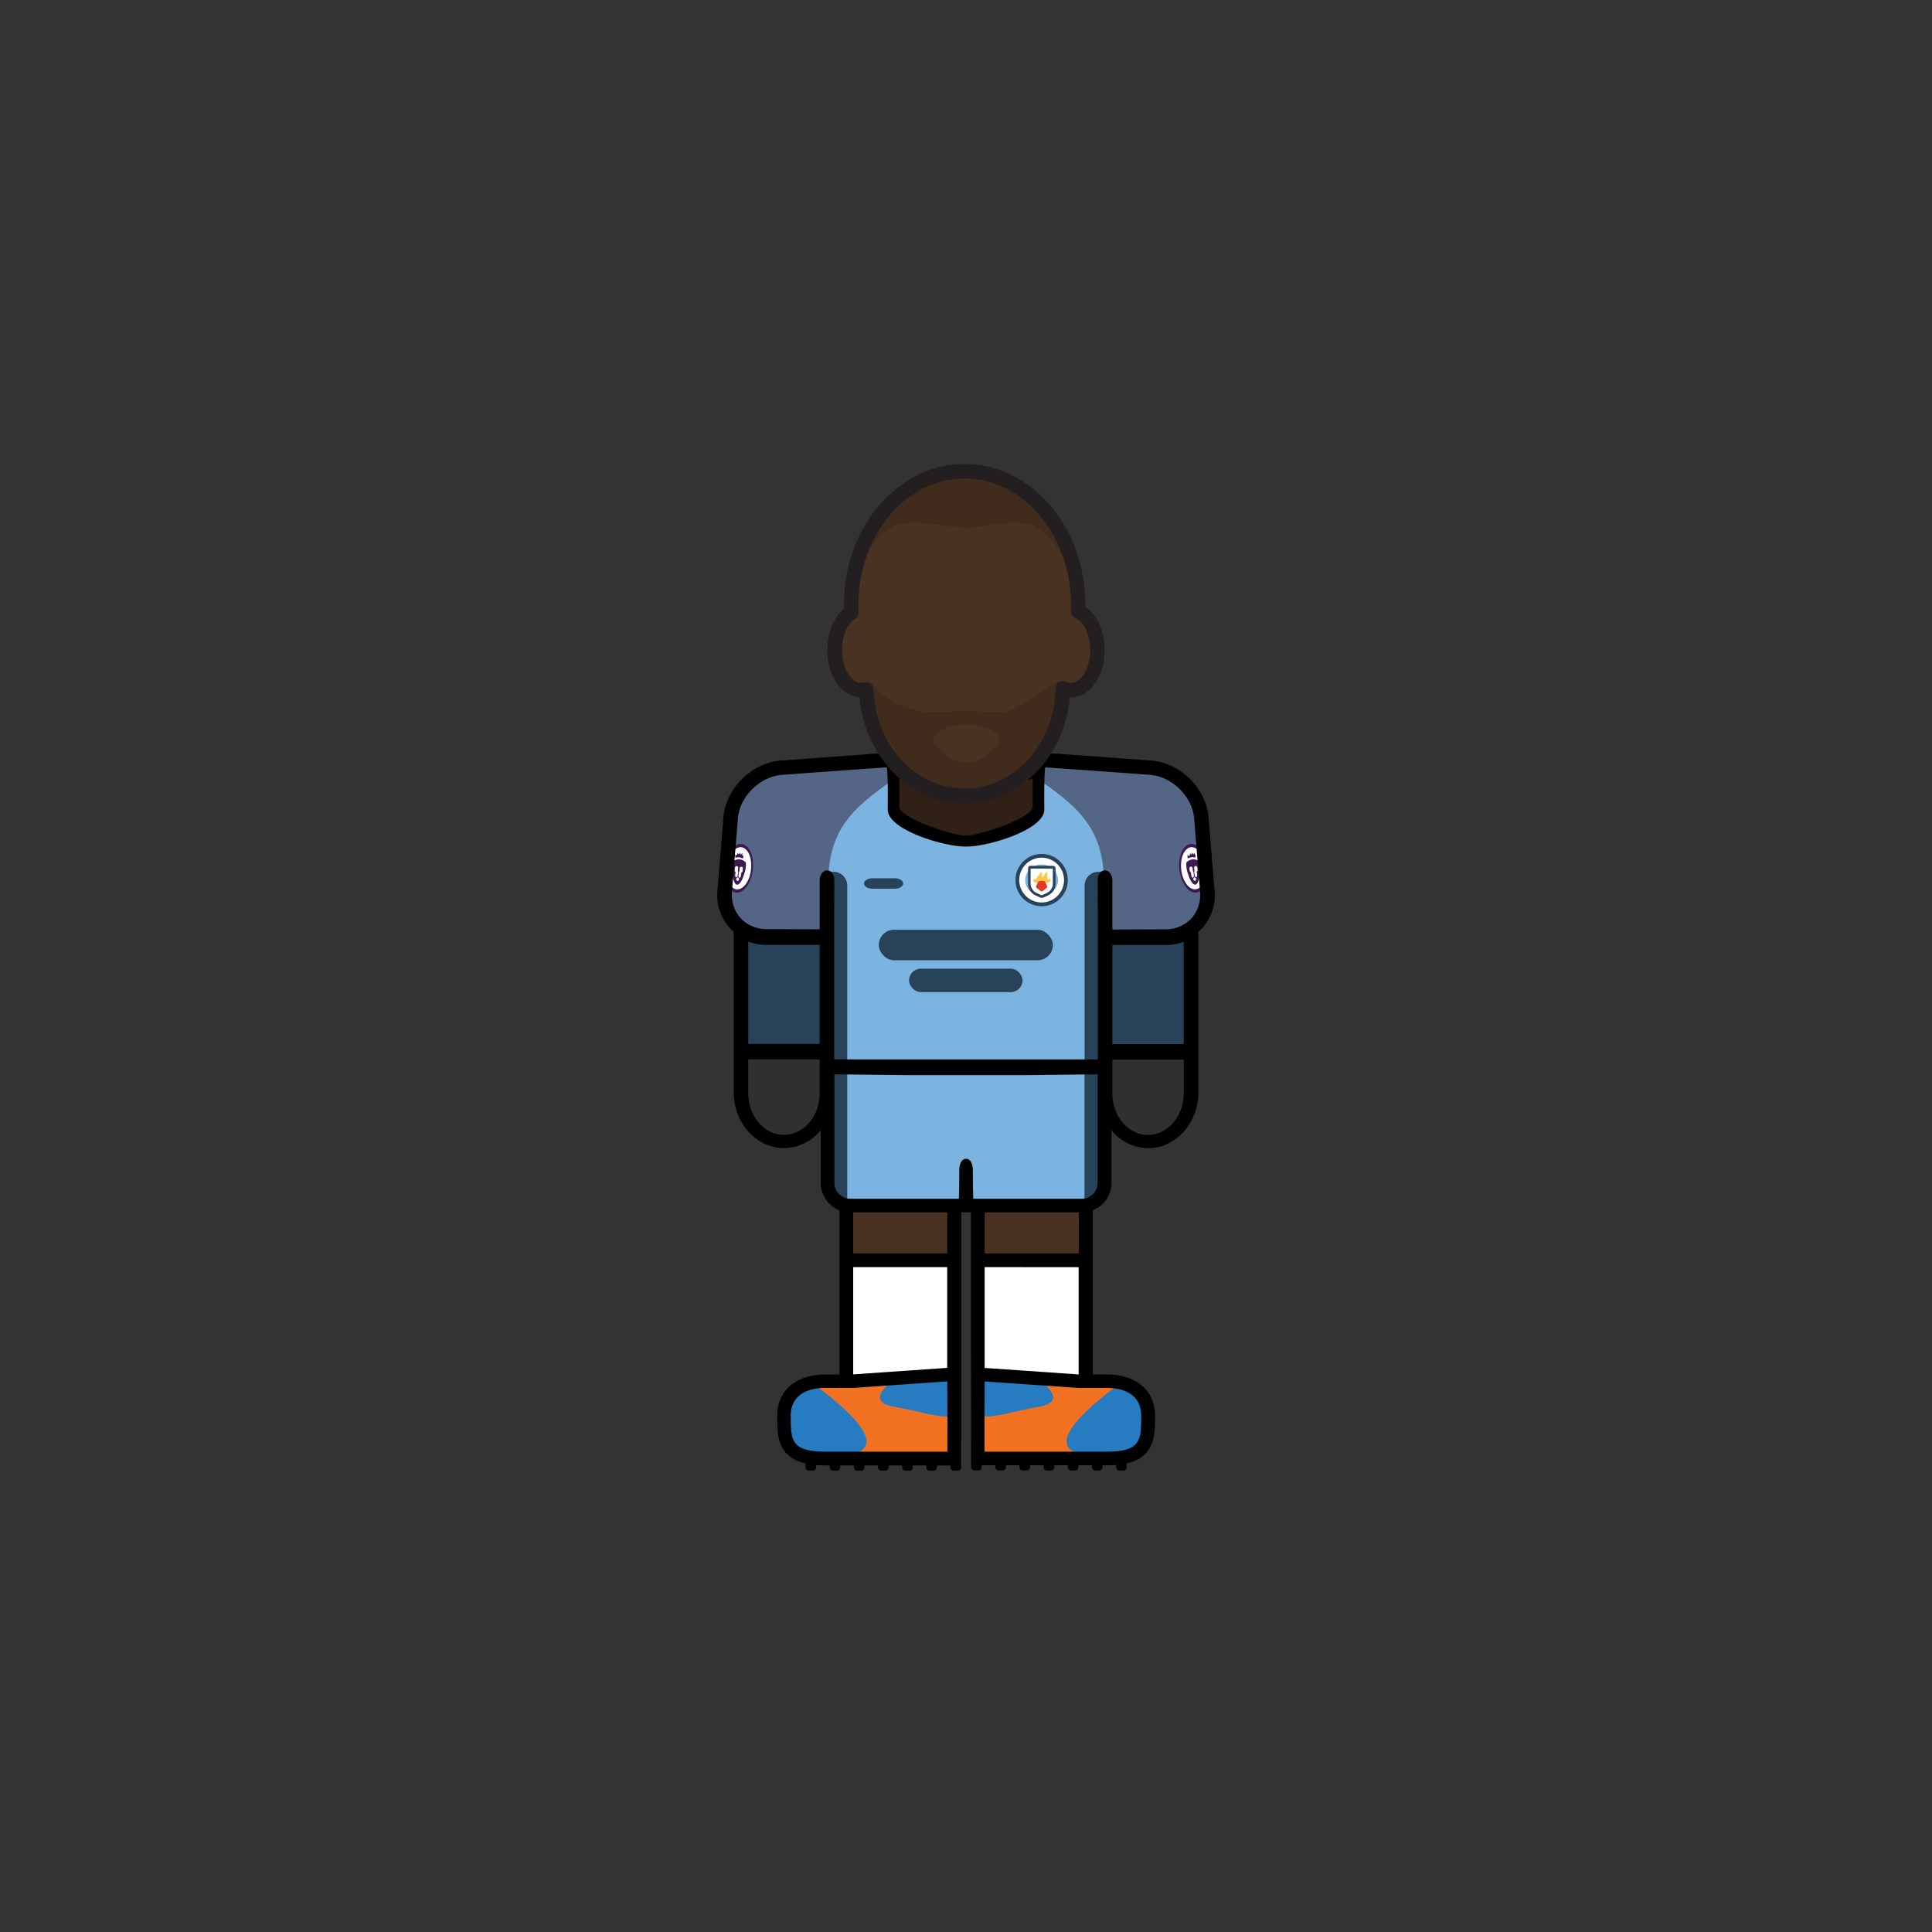 <svg id="player" xmlns="http://www.w3.org/2000/svg" viewBox="0 0 800 800"><rect x="0" y="0" width="800" height="800" fill="#333333" stroke="none"/><defs><clipPath id="clip-path"><path fill="none" d="M300.06 349.44h199.97v20.19H300.06z"/></clipPath><style>.cls-2{fill:#303030}.cls-3{fill:#4a3222}.cls-4{fill:#f37221}.cls-6{fill:#fff}.cls-7{fill:#7bb3e1}.cls-8{fill:#28425a}.cls-12{clip-path:url(#clip-path)}.cls-13{fill:#3e1952}.cls-15{fill:#332117;opacity:.4}</style></defs><g id="skin"><path id="arm-left" class="cls-2" d="M305.93 382h36.78v72.4a18.39 18.39 0 01-18.39 18.39 18.39 18.39 0 01-18.39-18.39V382z"/><path id="arm-right" class="cls-2" d="M457.19 382H494v72.4a18.39 18.39 0 01-18.39 18.39 18.39 18.39 0 01-18.39-18.39V382h-.03z"/><path id="leg-left" class="cls-3" d="M349.88 492.02h45.67v45.67h-45.67z"/><path id="leg-right" class="cls-3" d="M404.78 492.02h45.67v45.67h-45.67z"/></g><g id="boots"><path id="left" class="cls-4" d="M395.33 570.04H372.5l-22.83 1.97h-12.5l-7.5 2.53-5.25 8.5v9.83l1.91 4.17 3.84 4.05 6.33 1.95h58.83v-33z"/><path id="right" class="cls-4" d="M404.61 570.27h22.83l22.83 1.97h12.5l7.5 2.53 5.25 8.5v9.83l-1.91 4.17-3.84 4.05-6.33 1.95h-58.83v-33z"/><path d="M326.12 590.75S323.5 605 349.88 602.5s-14.13-30.12-14.13-30.12-14.38.62-9.63 18.37zm65.54-21.33l-23.3 3.46s-10.29 7.64 2.06 9.67 25.18 7.16 25.13 1.19-.9-13.85-3.89-14.32zm82.63 21.33s2.62 14.25-23.75 11.75 14.13-30.12 14.13-30.12 14.33.62 9.62 18.37zm-65.53-21.33l23.3 3.46s10.29 7.64-2.06 9.67-25.18 7.16-25.13 1.19.89-13.85 3.89-14.32z" fill="#277bc0" id="details"/></g><g id="socks"><g id="socks-2" data-name="socks"><path id="left-2" data-name="left" class="cls-6" d="M349.88 522h45.67v48.04h-45.67z"/><path id="right-2" data-name="right" class="cls-6" d="M404.38 522h45.67v48.04h-45.67z"/></g></g><g id="shorts"><path id="shorts-2" data-name="shorts" class="cls-7" d="M341.67 442.54h116.49v47a9.95 9.95 0 01-9.95 9.95h-96.6a9.95 9.95 0 01-9.95-9.95v-47h.01z"/><g id="details-2" data-name="details"><path class="cls-8" d="M342.71 442.54h8.12V499a8.12 8.12 0 01-8.12-8.12v-48.34z"/><path class="cls-8" d="M457.19 442.54V499h-8.12v-48.34a8.12 8.12 0 018.12-8.12z" transform="rotate(-180 453.13 470.77)"/></g></g><path class="cls-8" d="M306 387.9h36.71v47.83H306zm151.23 0h36.71v47.83h-36.71z" id="under-shirt"/><g id="shirt"><path id="shirt-2" data-name="shirt" class="cls-7" d="M369.5 314.8l-48.29 2.99-11.36 6.25-6.83 10.1-3.31 40.73 5.17 7.67 7.66 4.67h29.5l.17 54h114.83v-53.5l29.34-.17 7.01-4 6.99-10.5-3.4-37.33-6.83-11.84-9.77-6.08-49.84-2.99-1 21.24-6.5 6.5-11.16 3.48-11.88 2.02-15.46-3.17-11-5.66-3.66-3.84-.38-20.57z"/><g id="details-3" data-name="details"><path d="M342.71 366l.45-5.42c1.53-18.42 11.18-26.87 26.34-37.45v-7.48l-51.65 3-4.05 2.35a18.33 18.33 0 00-9 13.46l-4.65 35.06 1.33 6.67 9 10.67 32.21 1.07zm114.67 0l-.45-5.42c-1.53-18.42-11.18-26.87-26.34-37.45v-7.48l51.65 3 4.07 2.36a18.33 18.33 0 019 13.46l4.65 35.06-1.33 6.67-9 10.67-32.21 1.07z" fill="#546585"/><path class="cls-8" d="M342.71 361h2.42a5.7 5.7 0 015.7 5.7v74.5h-8.12V361z"/><path class="cls-8" d="M449.11 361h8.08v74.52a5.69 5.69 0 01-5.69 5.69h-2.4V361z" transform="rotate(-180 453.15 401.105)"/><g id="crest-manchester-city-16"><circle class="cls-6" cx="431.32" cy="364.42" r="10.05"/><path class="cls-8" d="M431.32 375.25a10.83 10.83 0 1110.83-10.83 10.84 10.84 0 01-10.83 10.83zm0-20.1a9.27 9.27 0 109.27 9.27 9.28 9.28 0 00-9.27-9.27z"/><ellipse class="cls-7" cx="431.32" cy="364.42" rx="6.8" ry="6.45"/><path class="cls-6" d="M433.52 369.74l-1.75.83a1.06 1.06 0 01-.91 0l-1.75-.83a4.39 4.39 0 01-2.44-4v-6.12H436v6.12a4.39 4.39 0 01-2.48 4z"/><path class="cls-8" d="M436 359.63v6.12a4.39 4.39 0 01-2.44 4l-1.75.83a1.06 1.06 0 01-.91 0l-1.75-.83a4.39 4.39 0 01-2.44-4v-6.12H436m0-1.1h-9.3a1.07 1.07 0 00-1 1.1v6.12a5.5 5.5 0 003.06 5l1.75.83a2.05 2.05 0 001.76 0l1.75-.83a5.5 5.5 0 003.06-5v-6.12a1.07 1.07 0 00-1-1.1z"/><path d="M434.3 364h-.65v-2.6a.26.26 0 00-.46-.15l-1.33 1.77a.23.23 0 01-.42-.14v-1.48a.26.26 0 00-.46-.15l-1.95 2.6a.25.25 0 000 .2h-.65a.54.54 0 00-.49.78l.15.3a.54.54 0 00.49.3h5.67a.54.54 0 00.49-.3l.15-.3a.54.54 0 00-.54-.83z" fill="#ffc648"/><path d="M430.89 364.75h.86a1.32 1.32 0 011.2.77l.63 1.38a.58.58 0 01-.17.7l-1.71 1.4a.61.61 0 01-.76 0l-1.72-1.37a.58.58 0 01-.17-.7l.63-1.38a1.32 1.32 0 011.21-.8z" fill="#ee3424"/></g><path id="nike" class="cls-8" d="M374 365.83c0 1.19-1.57 2.17-3.49 2.17h-9.26c-1.92 0-3.49-1-3.49-2.17s1.57-2.17 3.49-2.17h9.26c1.93.01 3.49.98 3.49 2.17z"/><g id="sponsor-etihad"><rect class="cls-8" x="363.87" y="385" width="72.1" height="12.63" rx="6.31" ry="6.31"/><rect class="cls-8" x="376.42" y="401.1" width="46.99" height="9.71" rx="4.85" ry="4.85"/></g><g class="cls-12" id="logo-pl-ready-16"><g class="cls-12"><path class="cls-6" d="M499.52 358.9c.61 5.19-1.3 9.68-4.27 10s-5.87-3.57-6.48-8.76 1.3-9.68 4.27-10 5.87 3.57 6.48 8.76"/><path class="cls-13" d="M495.33 369.61c-3.18.37-6.29-3.84-6.95-9.4s1.4-10.37 4.58-10.75 6.29 3.84 6.95 9.39-1.4 10.38-4.58 10.75m-2.21-18.79c-2.75.32-4.53 4.5-4 9.3s3.26 8.45 6 8.13 4.53-4.49 4-9.3-3.26-8.45-6-8.13"/><path class="cls-13" d="M495.43 354.11V354h-.09l-.28.11h-.13l-.34-.93h-.06l-.33.57h-.13l-.39-.66a.07.07 0 00-.05 0l-.23.73h-.13l-.45-.48h-.06l-.08.69v.29h-1.04v.22l.17.7v.2h.15a4.2 4.2 0 011.4-.49 3.75 3.75 0 011.51.15h.14v-1.09zm.97 2.43a3.91 3.91 0 00-5.14.6 10.81 10.81 0 00.34 3.71l.66 2c.54 1.61 1.68 3.58 2.68 3.47s1.66-2.3 1.81-4l.18-2.1a10.78 10.78 0 00-.53-3.69m-3.11 6l-.15-1.32c-.24 0-.47-.29-.52-.7l-.09-.79c0-.42.1-.78.34-.8l.45-.05c.24 0 .47.29.52.7l.12 1a.66.66 0 00.23.46c.09.86.18 1.88.18 1.9l-.4.51c-.31 0-.61-.37-.67-.91m1.56 2.19h-.19c-.18 0-.41-.26-.56-.54a.4.4 0 010-.34 3.35 3.35 0 01.36-.56.18.18 0 01.28 0 3.44 3.44 0 01.48.46.41.41 0 01.06.34c-.08.3-.24.64-.42.66m1-4.6c0 .42-.1.78-.34.8l.16 1.32c.06.54-.13 1-.44 1l-.51-.41s-.15-1-.27-1.89a.67.67 0 00.12-.51l-.12-1c0-.42.1-.78.34-.8l.45-.05c.24 0 .47.29.52.7z"/><path class="cls-6" d="M300.57 358.9c-.61 5.19 1.3 9.68 4.27 10s5.87-3.57 6.48-8.76-1.3-9.68-4.27-10-5.87 3.57-6.48 8.76"/><path class="cls-13" d="M300.18 358.86c.65-5.55 3.77-9.77 6.95-9.39s5.23 5.19 4.58 10.75-3.77 9.77-6.94 9.39-5.23-5.19-4.58-10.75m.78.09c-.56 4.81 1.21 9 4 9.3s5.45-3.32 6-8.13-1.21-9-4-9.3-5.45 3.32-6 8.13"/><path class="cls-13" d="M304.65 354.11V354h.09l.28.11h.13l.34-.93h.06l.33.57h.13l.39-.66a.07.07 0 01.05 0l.23.73h.13l.45-.48h.06l.08.69v.29h.44v.28l-.17.7v.2h-.15a4.2 4.2 0 00-1.4-.49 3.75 3.75 0 00-1.51.15h-.14v-1.18m-1.31 6.25l.18 2.1c.15 1.69.8 3.88 1.81 4s2.15-1.85 2.68-3.47l.66-2a10.84 10.84 0 00.34-3.71 3.92 3.92 0 00-5.15-.6 10.81 10.81 0 00-.53 3.69m3 3.25l-.4-.51s.09-1 .18-1.9a.66.66 0 00.23-.46l.12-1c0-.42.28-.73.52-.7l.45.05c.24 0 .39.39.34.8l-.09.79c0 .42-.28.73-.52.7l-.16 1.32c-.06.54-.36.94-.67.91m-1.31.63a.41.41 0 01.06-.34 3.4 3.4 0 01.48-.46.18.18 0 01.28 0 3.41 3.41 0 01.36.56.41.41 0 010 .34c-.15.28-.38.56-.56.54h-.19c-.18 0-.34-.35-.42-.66m-.5-4.73c0-.42.28-.73.52-.7l.45.05c.24 0 .39.39.34.8l-.12 1a.66.66 0 00.12.51c-.12.86-.26 1.87-.27 1.89l-.51.41c-.31 0-.51-.5-.44-1l.16-1.32c-.24 0-.39-.39-.34-.8z"/></g></g></g></g><path id="neck" fill="#302016" d="M427.63 340.26l-27.59 8.62-28.6-9.62-1.92-23.62h61.04l-2.93 24.62z"/><path d="M502.88 368.43l-2.47-30.36c-1.19-11.87-11.83-22.25-23.72-23.14l-37.14-2.71c-4.07-.45-20.52-.09-39.55.53-19-.62-35.48-1-39.55-.53l-37.14 2.71c-11.89.89-22.53 11.27-23.72 23.14l-2.47 30.36a20.15 20.15 0 005 15.74 19.92 19.92 0 001.69 1.64v66.36c0 12.81 9.32 23.22 20.78 23.22a19.8 19.8 0 0015.25-7.39v21.79a12.23 12.23 0 007.74 11.36v68h-5.93c-10.93 0-19.83 5.8-19.83 17.11 0 8.06 0 17 11.72 19.7v1.6a1.38 1.38 0 001.38 1.38h1.63a1.38 1.38 0 001.38-1.37v-.95c1.16.09 2.39.15 3.73.15h1.89v.8a1.38 1.38 0 001.38 1.38h1.63a1.38 1.38 0 001.38-1.37v-.8h5.62v.8a1.38 1.38 0 001.38 1.38h1.63a1.38 1.38 0 001.38-1.37v-.8h5.62v.8a1.38 1.38 0 001.38 1.38h1.63a1.38 1.38 0 001.38-1.37v-.8h5.62v.8a1.38 1.38 0 001.38 1.38h1.63a1.38 1.38 0 001.38-1.37v-.8h5.62v.8a1.38 1.38 0 001.38 1.38h1.63a1.38 1.38 0 001.38-1.37v-.8h5.62v.8a1.38 1.38 0 001.38 1.38h1.63a1.38 1.38 0 001.38-1.37v-.81l.06-55.45V502h4v49.21l.06 54.67v1.6a1.38 1.38 0 001.38 1.38h1.63a1.38 1.38 0 001.38-1.37v-.8h5.62v.8a1.38 1.38 0 001.38 1.38h1.63a1.38 1.38 0 001.38-1.37v-.8h5.62v.8a1.38 1.38 0 001.38 1.38h1.63a1.38 1.38 0 001.38-1.37v-.8h5.62v.8a1.38 1.38 0 001.38 1.38h1.63a1.38 1.38 0 001.38-1.37v-.8h5.62v.8a1.38 1.38 0 001.38 1.38h1.63a1.38 1.38 0 001.38-1.37v-.8h5.62v.8a1.38 1.38 0 001.38 1.38h1.63a1.38 1.38 0 001.38-1.37v-.8h1.89c1.33 0 2.57-.05 3.72-.15v.95a1.38 1.38 0 001.38 1.38h1.63a1.38 1.38 0 001.38-1.37v-1.6c11.71-2.68 11.72-11.64 11.72-19.7 0-11.3-8.89-17.11-19.83-17.11h-5.93v-68a12.23 12.23 0 007.74-11.36V468a19.8 19.8 0 0015.21 7.42c11.46 0 20.78-10.42 20.78-23.22v-66.39a19.92 19.92 0 001.69-1.64 20.15 20.15 0 004.95-15.74zm-130.49-46.18c3.46 1.84 15.64 2.07 27.61 1.79 12 .28 24.15 0 27.61-1.79V334c0 4.8-22.42 12-27.23 12l-.38-.08-.38.08c-4.8 0-27.23-7.19-27.23-12zm-33 75.43v34.59h-29.54V389.9a21.08 21.08 0 007.47 1.36h22.09zm-14.78 72.24c-8.15 0-14.78-7.73-14.78-17.22v-14h29.57v14c.01 9.49-6.62 17.22-14.77 17.22zm67.68 131.18h-50.64c-14.22 0-14.22-5-14.22-14.89 0-8.21 6.38-11.5 14.22-11.5h11.67l38.93-2.71.06 15.37zm-38.74-76.4h38.67v41.7l-38.67 2.68h-.26V524.7zm-.26-5.74V502h38.94v17h-38.91zm104.77 55.75h.26c7.84 0 14.22 3.29 14.22 11.5 0 9.91 0 14.89-14.22 14.89h-50.64v-13.7l.06-15.37 38.93 2.69h11.42zm-11.67-50h.26v44.4h-.26l-38.67-2.68V524.7zM407.75 519v-17h38.95v17h-38.95zm46.84-73.77h-.07v44.58a6.6 6.6 0 01-6.58 6.58H403s-.11-3.73-.16-8.75v-2.79c0-3.51-1.41-5.09-2.82-5-1.41-.09-2.82 1.49-2.82 5v2.79c0 5-.16 8.75-.16 8.75H352.1a6.6 6.6 0 01-6.58-6.58v-44.63h-.07v-.33l30.24.33h48.69l30.24-.33zm35.57-12.91h-29.57v-41h22.09a21.08 21.08 0 007.47-1.36zm-14.78 37.64c-8.15 0-14.78-7.73-14.78-17.22v-14h29.57v14c-.02 9.45-6.65 17.18-14.8 17.18zm20.78-94.44a13.53 13.53 0 01-6 7.29 14.69 14.69 0 01-7.47 2l-22.09.09v-20.18c0-5.56-6.07-5.94-6.07 0s.07 14.37.07 14.37v59.59H345.41v-59.61s.07-8.46.07-14.37-6.07-5.54-6.07 0v20.11l-22.09-.09a14.69 14.69 0 01-7.47-2 13.53 13.53 0 01-6-7.29 14.89 14.89 0 01-.75-6.46l2.47-30.36c.89-9 9.23-17.08 18.2-17.75l11.12-.83 32.22-2.29c.68.54.48 17.49.48 17.49 0 8.43 23.34 15.29 31.77 15.29h1.3c8.43 0 31.77-6.86 31.77-15.29 0 0-.2-16.95.48-17.49l32.22 2.29 11.12.83c9 .67 17.3 8.8 18.2 17.75L496.9 369a14.89 14.89 0 01-.75 6.48z"/><g id="head"><path id="skin-2" data-name="skin" class="cls-3" d="M446.38 253.1c0-.91.08-1.81.08-2.73 0-30.51-21.06-55.25-47-55.25s-47 24.74-47 55.25c0 1.11 0 2.21.1 3.31-4 2.46-6.9 8.44-6.9 15.43 0 9.19 4.93 16.64 11 16.64a7.47 7.47 0 002.1-.31c.82 24.5 18.74 44.08 40.73 44.08s40.12-19.81 40.74-44.5a7.65 7.65 0 003.25.74c6.08 0 11-7.45 11-16.64-.05-7.65-3.48-14.06-8.1-16.02z"/><path id="hair" class="cls-15" d="M399.17 196.51c-44.42 3.5-45.58 44.42-45.58 44.42s6.57-21 19.22-23.92c6.72-1.58 18.52.86 27.4 1.71 8.87-.85 18.59-3.29 25.31-1.71 12.65 3 19.22 23.92 19.22 23.92s-1.15-40.93-45.57-44.42z"/><path class="cls-15" d="M438.87 290.44v-8.37c.22-1.91-18.37 13.2-23.8 12.76h-.32l-14.57-.29-14.57.29h-.32c-5.43.44-20.48-4.47-23.85-12.14-.77-1.76 0 7.75 0 7.75a17.48 17.48 0 002.78 10.56l13.5 20.92 22.44 7.57 22.44-7.57L436.11 301a17.48 17.48 0 002.76-10.56zm-26.59 19.06l-4.47 3.5a12.49 12.49 0 01-15.48-.07l-4.33-3.44a3.7 3.7 0 01-.83-4.93c2.8-4.17 11-4.59 13-4.63s10.16.46 13 4.61a3.7 3.7 0 01-.89 4.96z"/><path d="M399.42 332.51c-22.68 0-41.28-19-43.53-43.79-7.52-.49-13.31-8.93-13.31-19.61 0-7 2.64-13.45 6.84-16.92v-1.82c0-32.12 22.45-58.25 50-58.25s50 26.13 50 58.25v1c4.85 3.17 8 10 8 17.76 0 11-6.15 19.64-14 19.64H443c-2.3 24.79-20.83 43.74-43.58 43.74zm-40.73-50.08a3 3 0 013 2.9c.77 23.09 17.35 41.18 37.73 41.18 20.58 0 37.15-18.26 37.74-41.58a3 3 0 014.27-2.64 4.68 4.68 0 002 .46c4.34 0 8-6.24 8-13.64 0-7-3.13-11.94-6.21-13.24a3 3 0 01-1.83-2.89v-.18c0-.8.07-1.61.07-2.42 0-28.81-19.75-52.25-44-52.25s-44 23.44-44 52.25c0 .92 0 1.89.09 3.16a3 3 0 01-1.44 2.71c-3.27 2-5.46 7.16-5.46 12.86 0 7.39 3.67 13.64 8 13.64a4.49 4.49 0 001.26-.19 3 3 0 01.78-.13z" fill="#231f20"/></g></svg>